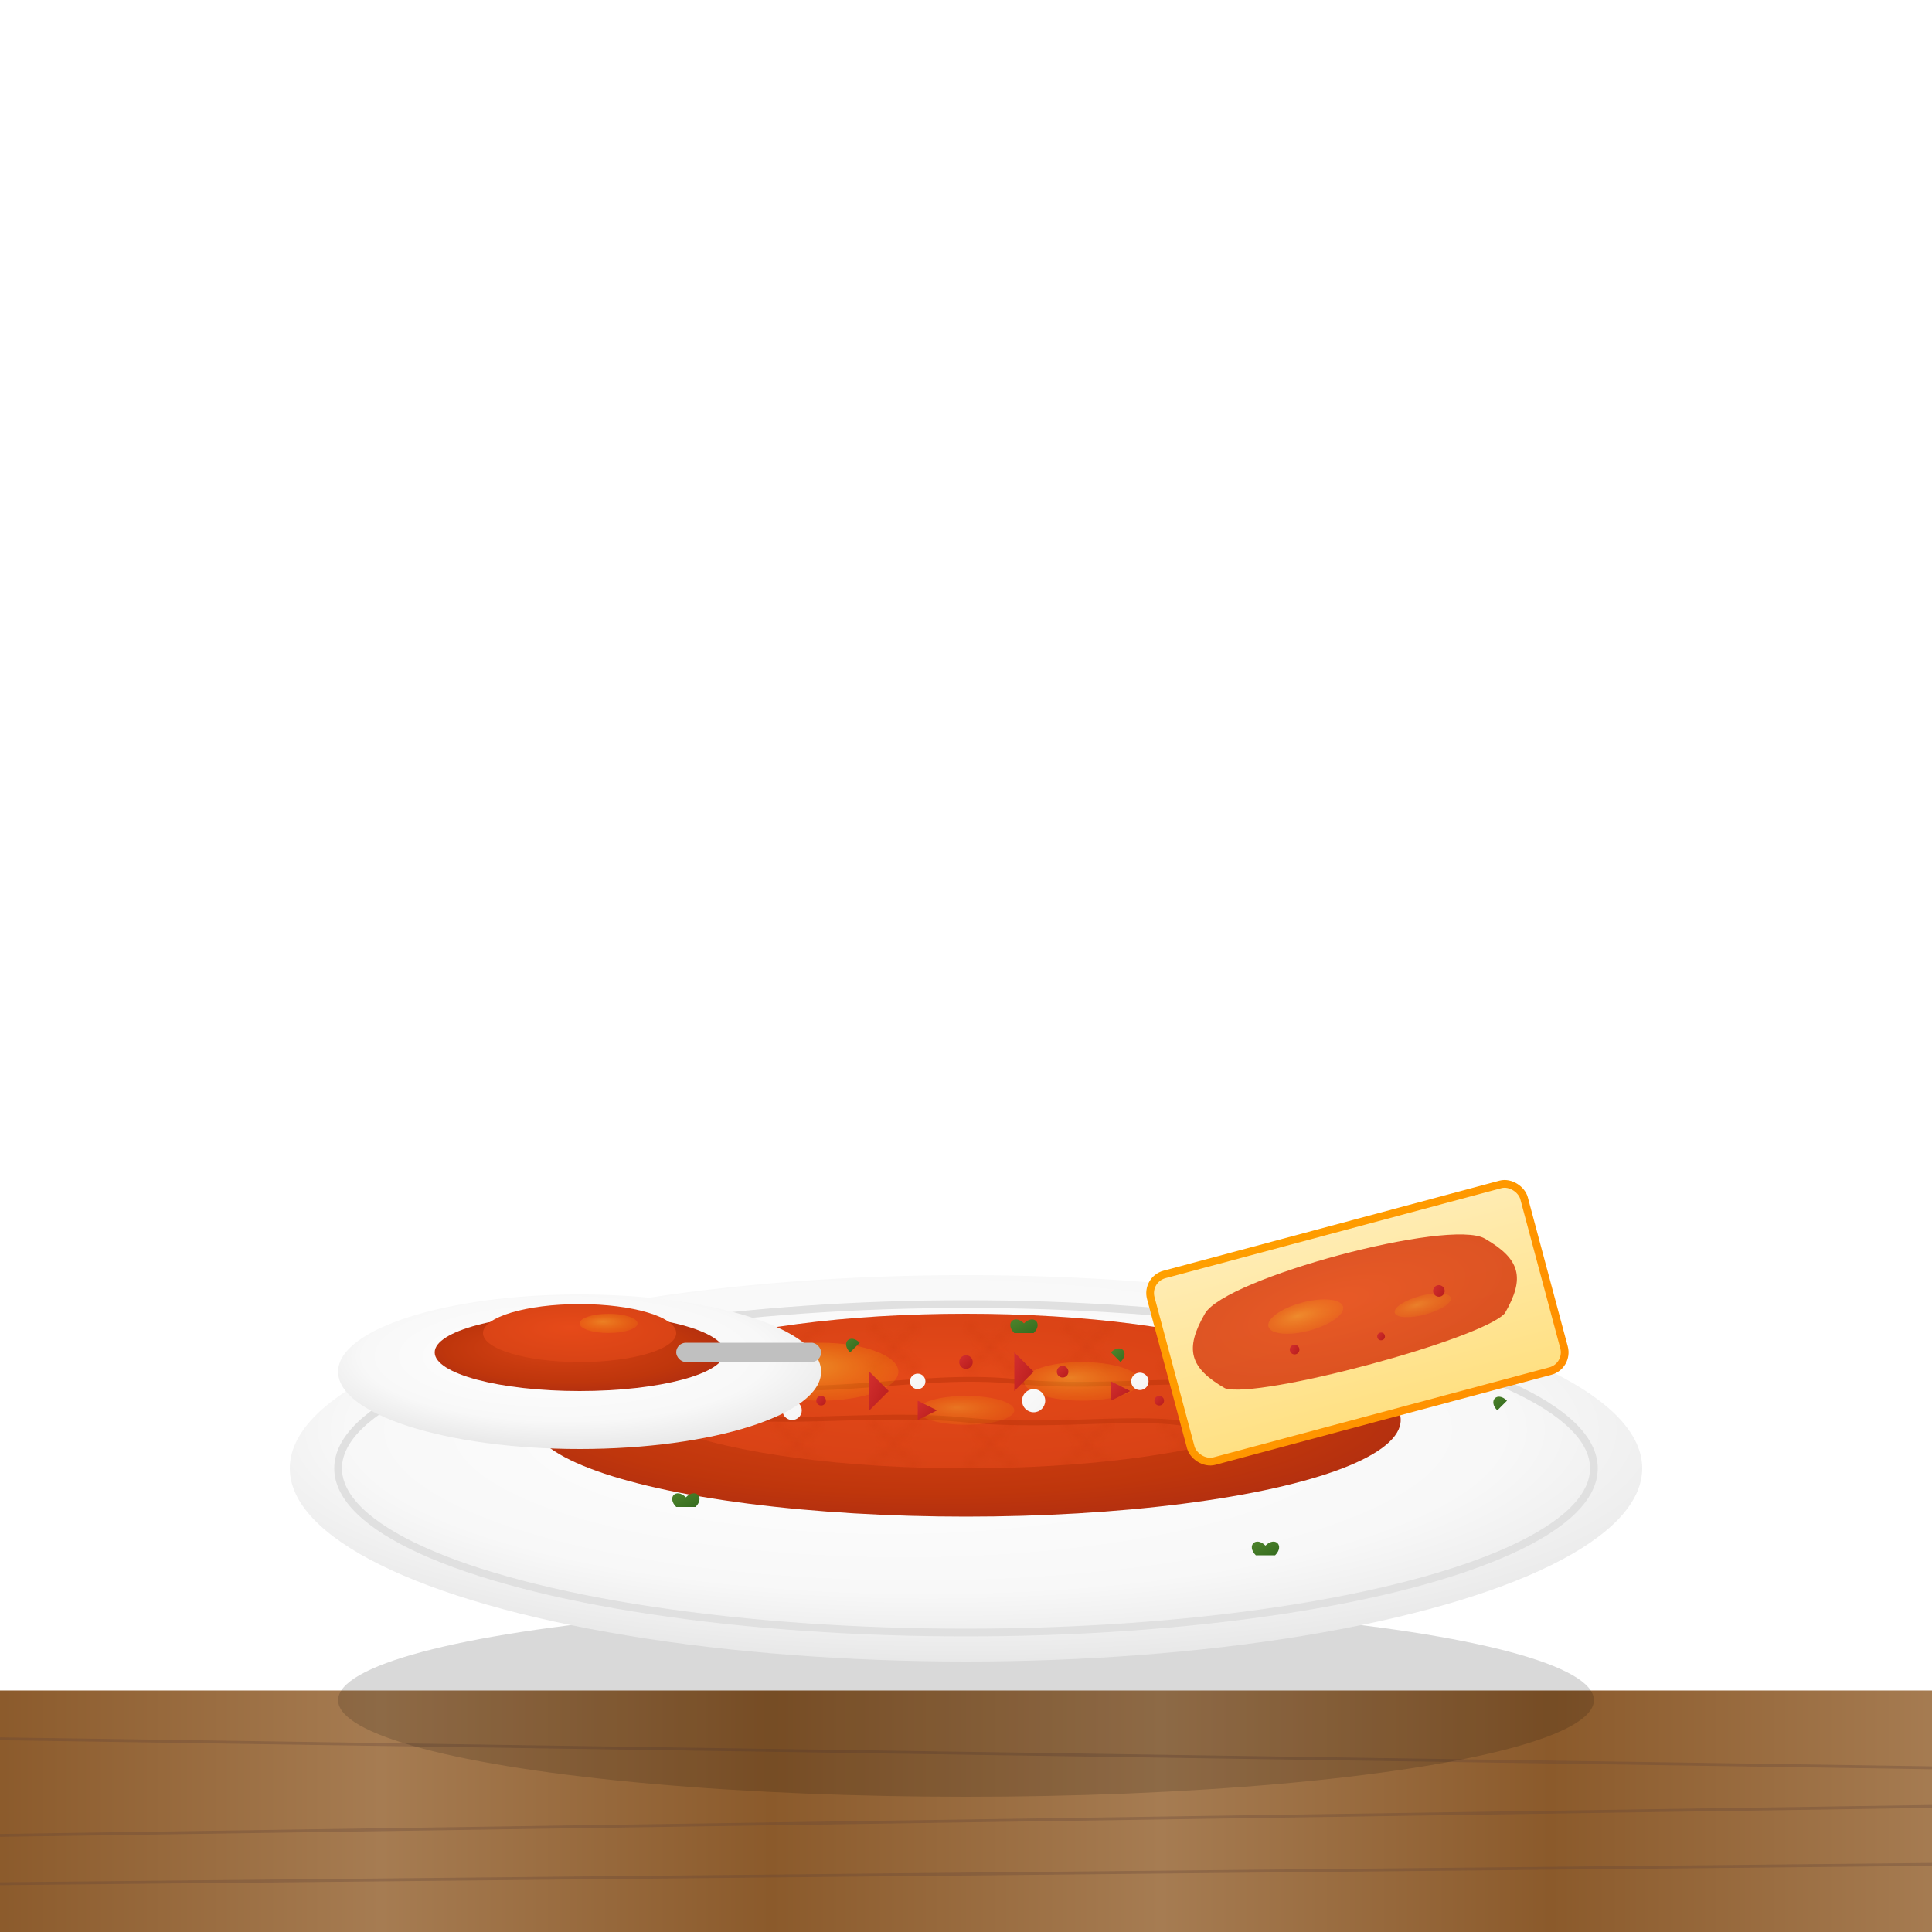 <?xml version="1.0" encoding="UTF-8" standalone="no"?>
<svg width="200" height="200" viewBox="0 0 200 200" xmlns="http://www.w3.org/2000/svg">
  <defs>
    <!-- Wooden Table Gradient -->
    <linearGradient id="woodGradient" x1="0%" y1="0%" x2="100%" y2="0%">
      <stop offset="0%" stop-color="#8B5A2B" />
      <stop offset="20%" stop-color="#A67C52" />
      <stop offset="40%" stop-color="#8B5A2B" />
      <stop offset="60%" stop-color="#A67C52" />
      <stop offset="80%" stop-color="#8B5A2B" />
      <stop offset="100%" stop-color="#A67C52" />
    </linearGradient>
    
    <!-- Ceramic Plate Gradient -->
    <radialGradient id="plateGradient" cx="50%" cy="40%" r="60%" fx="40%" fy="40%">
      <stop offset="0%" stop-color="#FFFFFF" />
      <stop offset="70%" stop-color="#F8F8F8" />
      <stop offset="100%" stop-color="#E8E8E8" />
    </radialGradient>
    
    <!-- Ajvar Spread Gradient -->
    <radialGradient id="ajvarGradient" cx="50%" cy="50%" r="70%" fx="40%" fy="40%">
      <stop offset="0%" stop-color="#D84315" />
      <stop offset="60%" stop-color="#BF360C" />
      <stop offset="100%" stop-color="#A52714" />
    </radialGradient>
    
    <!-- Ajvar Surface Gradient -->
    <radialGradient id="ajvarSurfaceGradient" cx="50%" cy="50%" r="80%" fx="45%" fy="40%">
      <stop offset="0%" stop-color="#E64A19" />
      <stop offset="70%" stop-color="#D84315" />
      <stop offset="100%" stop-color="#BF360C" />
    </radialGradient>
    
    <!-- Pepper Flakes Gradient -->
    <linearGradient id="pepperFlakesGradient" x1="0%" y1="0%" x2="100%" y2="100%">
      <stop offset="0%" stop-color="#D32F2F" />
      <stop offset="100%" stop-color="#B71C1C" />
    </linearGradient>
    
    <!-- Oil Shine Gradient -->
    <radialGradient id="oilShineGradient" cx="50%" cy="50%" r="80%" fx="40%" fy="40%">
      <stop offset="0%" stop-color="#FFEB3B" stop-opacity="0.7" />
      <stop offset="60%" stop-color="#FFC107" stop-opacity="0.3" />
      <stop offset="100%" stop-color="#FF9800" stop-opacity="0" />
    </radialGradient>
    
    <!-- Garlic Chunk Gradient -->
    <linearGradient id="garlicGradient" x1="0%" y1="0%" x2="100%" y2="100%">
      <stop offset="0%" stop-color="#FAFAFA" />
      <stop offset="100%" stop-color="#F5F5F5" />
    </linearGradient>
    
    <!-- Bread Slice Gradient -->
    <linearGradient id="breadGradient" x1="0%" y1="0%" x2="0%" y2="100%">
      <stop offset="0%" stop-color="#FFECB3" />
      <stop offset="100%" stop-color="#FFE082" />
    </linearGradient>
    
    <!-- Bread Crust Gradient -->
    <linearGradient id="crustGradient" x1="0%" y1="0%" x2="100%" y2="100%">
      <stop offset="0%" stop-color="#FFA000" />
      <stop offset="100%" stop-color="#FF8F00" />
    </linearGradient>
    
    <!-- Herb Gradient -->
    <linearGradient id="herbGradient" x1="0%" y1="0%" x2="100%" y2="100%">
      <stop offset="0%" stop-color="#558B2F" />
      <stop offset="100%" stop-color="#33691E" />
    </linearGradient>
    
    <!-- Pepper Texture Pattern -->
    <pattern id="pepperTexture" width="10" height="10" patternUnits="userSpaceOnUse">
      <rect width="10" height="10" fill="#D84315" fill-opacity="0.1" />
      <path d="M0,0 L5,5 M5,0 L0,5" stroke="#BF360C" stroke-width="0.5" opacity="0.2" />
    </pattern>
    
    <!-- Drop Shadow Filter -->
    <filter id="dropShadow" x="-20%" y="-20%" width="140%" height="140%">
      <feGaussianBlur in="SourceAlpha" stdDeviation="2" />
      <feOffset dx="0" dy="2" result="offsetblur" />
      <feComponentTransfer>
        <feFuncA type="linear" slope="0.3" />
      </feComponentTransfer>
      <feMerge>
        <feMergeNode />
        <feMergeNode in="SourceGraphic" />
      </feMerge>
    </filter>
    
    <!-- Soft Shadow Filter -->
    <filter id="softShadow" x="-10%" y="-10%" width="120%" height="140%">
      <feGaussianBlur in="SourceAlpha" stdDeviation="1" />
      <feOffset dx="0" dy="1" result="offsetblur" />
      <feComponentTransfer>
        <feFuncA type="linear" slope="0.2" />
      </feComponentTransfer>
      <feMerge>
        <feMergeNode />
        <feMergeNode in="SourceGraphic" />
      </feMerge>
    </filter>
    
    <!-- Inner Shadow Filter -->
    <filter id="innerShadow" x="-20%" y="-20%" width="140%" height="140%">
      <feGaussianBlur in="SourceAlpha" stdDeviation="1.5" />
      <feOffset dx="0" dy="1" />
      <feComposite in2="SourceAlpha" operator="arithmetic" k2="-1" k3="1" />
      <feComponentTransfer>
        <feFuncA type="linear" slope="0.4" />
      </feComponentTransfer>
      <feComposite in2="SourceGraphic" operator="in" />
      <feMerge>
        <feMergeNode />
        <feMergeNode in="SourceGraphic" />
      </feMerge>
    </filter>
    
    <!-- Highlight Filter -->
    <filter id="highlightFilter" x="-10%" y="-10%" width="120%" height="120%">
      <feGaussianBlur in="SourceAlpha" stdDeviation="1" />
      <feComponentTransfer>
        <feFuncA type="linear" slope="0.3" />
      </feComponentTransfer>
      <feComposite in="SourceGraphic" />
    </filter>
  </defs>
  
  <!-- Wooden Table -->
  <rect x="0" y="175" width="200" height="25" fill="url(#woodGradient)" />
  <path d="M0,180 L200,183 M0,190 L200,187 M0,195 L200,193" stroke="#5D4037" stroke-width="0.3" fill="none" opacity="0.3" />
  
  <!-- Plate Shadow on Table -->
  <ellipse cx="100" cy="175" rx="65" ry="10" fill="rgba(0,0,0,0.15)" filter="url(#softShadow)" />
  
  <!-- Ceramic Plate -->
  <g filter="url(#dropShadow)">
    <ellipse cx="100" cy="150" rx="70" ry="20" fill="url(#plateGradient)" />
    <ellipse cx="100" cy="150" rx="65" ry="17" fill="none" stroke="#E0E0E0" stroke-width="0.8" />
    <ellipse cx="85" cy="145" rx="20" ry="6" fill="#FFFFFF" opacity="0.2" filter="url(#highlightFilter)" />
  </g>
  
  <!-- Ajvar Spread -->
  <g filter="url(#dropShadow)" transform="translate(100, 145)">
    <!-- Main Ajvar Mound -->
    <ellipse cx="0" cy="0" rx="45" ry="10" fill="url(#ajvarGradient)" />
    
    <!-- Ajvar Surface -->
    <ellipse cx="0" cy="-3" rx="35" ry="8" fill="url(#ajvarSurfaceGradient)" />
    <ellipse cx="0" cy="-3" rx="35" ry="8" fill="url(#pepperTexture)" />
    
    <!-- Surface Detail and Texture -->
    <g filter="url(#innerShadow)">
      <path d="M-25,-5 C-15,-3 -5,-6 5,-5 C15,-4 25,-6 30,-4" 
            fill="none" 
            stroke="#BF360C" 
            stroke-width="0.5" 
            opacity="0.6" />
            
      <path d="M-30,-2 C-20,0 -10,-2 0,-1 C10,0 20,-2 25,0" 
            fill="none" 
            stroke="#BF360C" 
            stroke-width="0.5" 
            opacity="0.6" />
    </g>
    
    <!-- Oil Shine Spots -->
    <ellipse cx="-15" cy="-5" rx="8" ry="3" fill="url(#oilShineGradient)" opacity="0.6" />
    <ellipse cx="12" cy="-4" rx="6" ry="2" fill="url(#oilShineGradient)" opacity="0.5" />
    <ellipse cx="0" cy="-1" rx="5" ry="1.5" fill="url(#oilShineGradient)" opacity="0.4" />
    
    <!-- Pepper Flakes -->
    <g>
      <path d="M-20,-6 L-18,-5 L-20,-4 Z" fill="url(#pepperFlakesGradient)" />
      <path d="M-10,-5 L-8,-3 L-10,-1 Z" fill="url(#pepperFlakesGradient)" />
      <path d="M5,-7 L7,-5 L5,-3 Z" fill="url(#pepperFlakesGradient)" />
      <path d="M15,-4 L17,-3 L15,-2 Z" fill="url(#pepperFlakesGradient)" />
      <path d="M-5,-2 L-3,-1 L-5,0 Z" fill="url(#pepperFlakesGradient)" />
      <circle cx="-25" cy="-3" r="0.7" fill="url(#pepperFlakesGradient)" />
      <circle cx="-15" cy="-2" r="0.5" fill="url(#pepperFlakesGradient)" />
      <circle cx="10" cy="-5" r="0.6" fill="url(#pepperFlakesGradient)" />
      <circle cx="20" cy="-2" r="0.5" fill="url(#pepperFlakesGradient)" />
      <circle cx="0" cy="-6" r="0.7" fill="url(#pepperFlakesGradient)" />
    </g>
    
    <!-- Garlic Chunks -->
    <g>
      <circle cx="-18" cy="-1" r="1" fill="url(#garlicGradient)" />
      <circle cx="-5" cy="-4" r="0.8" fill="url(#garlicGradient)" />
      <circle cx="7" cy="-2" r="1.2" fill="url(#garlicGradient)" />
      <circle cx="18" cy="-4" r="0.9" fill="url(#garlicGradient)" />
    </g>
    
    <!-- Herb Garnish -->
    <g>
      <path d="M-22,-8 C-23,-9 -22,-10 -21,-9 C-20,-10 -19,-9 -20,-8" fill="url(#herbGradient)" />
      <path d="M5,-9 C4,-10 5,-11 6,-10 C7,-11 8,-10 7,-9" fill="url(#herbGradient)" />
      <path d="M25,-6 C24,-7 25,-8 26,-7 C27,-8 28,-7 27,-6" fill="url(#herbGradient)" />
      <path d="M-12,-7 C-13,-8 -12,-9 -11,-8" fill="url(#herbGradient)" />
      <path d="M15,-7 C16,-8 17,-7 16,-6" fill="url(#herbGradient)" />
    </g>
  </g>
  
  <!-- Bread Slice with Ajvar Spread -->
  <g filter="url(#dropShadow)" transform="translate(140, 135) rotate(-15)">
    <!-- Bread Slice -->
    <rect x="-20" y="-10" width="40" height="20" rx="2" ry="2" fill="url(#breadGradient)" />
    <rect x="-20" y="-10" width="40" height="20" rx="2" ry="2" fill="none" stroke="url(#crustGradient)" stroke-width="0.8" />
    
    <!-- Ajvar on Bread -->
    <g transform="translate(0, -5)">
      <path d="M-15,0 
              C-12,-3 12,-3 15,0
              C18,3 18,5 15,8
              C12,10 -12,10 -15,8
              C-18,5 -18,3 -15,0 Z" 
            fill="url(#ajvarSurfaceGradient)" 
            opacity="0.9" />
      
      <!-- Oil Shine on Spread -->
      <ellipse cx="-5" cy="3" rx="4" ry="1.5" fill="url(#oilShineGradient)" opacity="0.5" />
      <ellipse cx="7" cy="5" rx="3" ry="1" fill="url(#oilShineGradient)" opacity="0.4" />
      
      <!-- Pepper Flakes on Spread -->
      <circle cx="-7" cy="6" r="0.5" fill="url(#pepperFlakesGradient)" />
      <circle cx="2" cy="7" r="0.4" fill="url(#pepperFlakesGradient)" />
      <circle cx="9" cy="4" r="0.6" fill="url(#pepperFlakesGradient)" />
    </g>
  </g>
  
  <!-- Small Plate with More Ajvar -->
  <g filter="url(#dropShadow)" transform="translate(60, 140)">
    <!-- Small Plate -->
    <ellipse cx="0" cy="0" rx="25" ry="8" fill="url(#plateGradient)" />
    
    <!-- Ajvar Dollop -->
    <ellipse cx="0" cy="-2" rx="15" ry="4" fill="url(#ajvarGradient)" />
    <ellipse cx="0" cy="-4" rx="10" ry="3" fill="url(#ajvarSurfaceGradient)" />
    
    <!-- Oil Shine -->
    <ellipse cx="3" cy="-5" rx="3" ry="1" fill="url(#oilShineGradient)" opacity="0.5" />
    
    <!-- Spoon Handle -->
    <rect x="10" y="-3" width="15" height="2" rx="1" ry="1" fill="#C0C0C0" />
  </g>
  
  <!-- Herb Garnish Sprinkled Around -->
  <g filter="url(#softShadow)">
    <path d="M70,155 C69,154 70,153 71,154 C72,153 73,154 72,155" fill="url(#herbGradient)" />
    <path d="M130,160 C129,159 130,158 131,159 C132,158 133,159 132,160" fill="url(#herbGradient)" />
    <path d="M155,145 C154,144 155,143 156,144" fill="url(#herbGradient)" />
  </g>
</svg>
